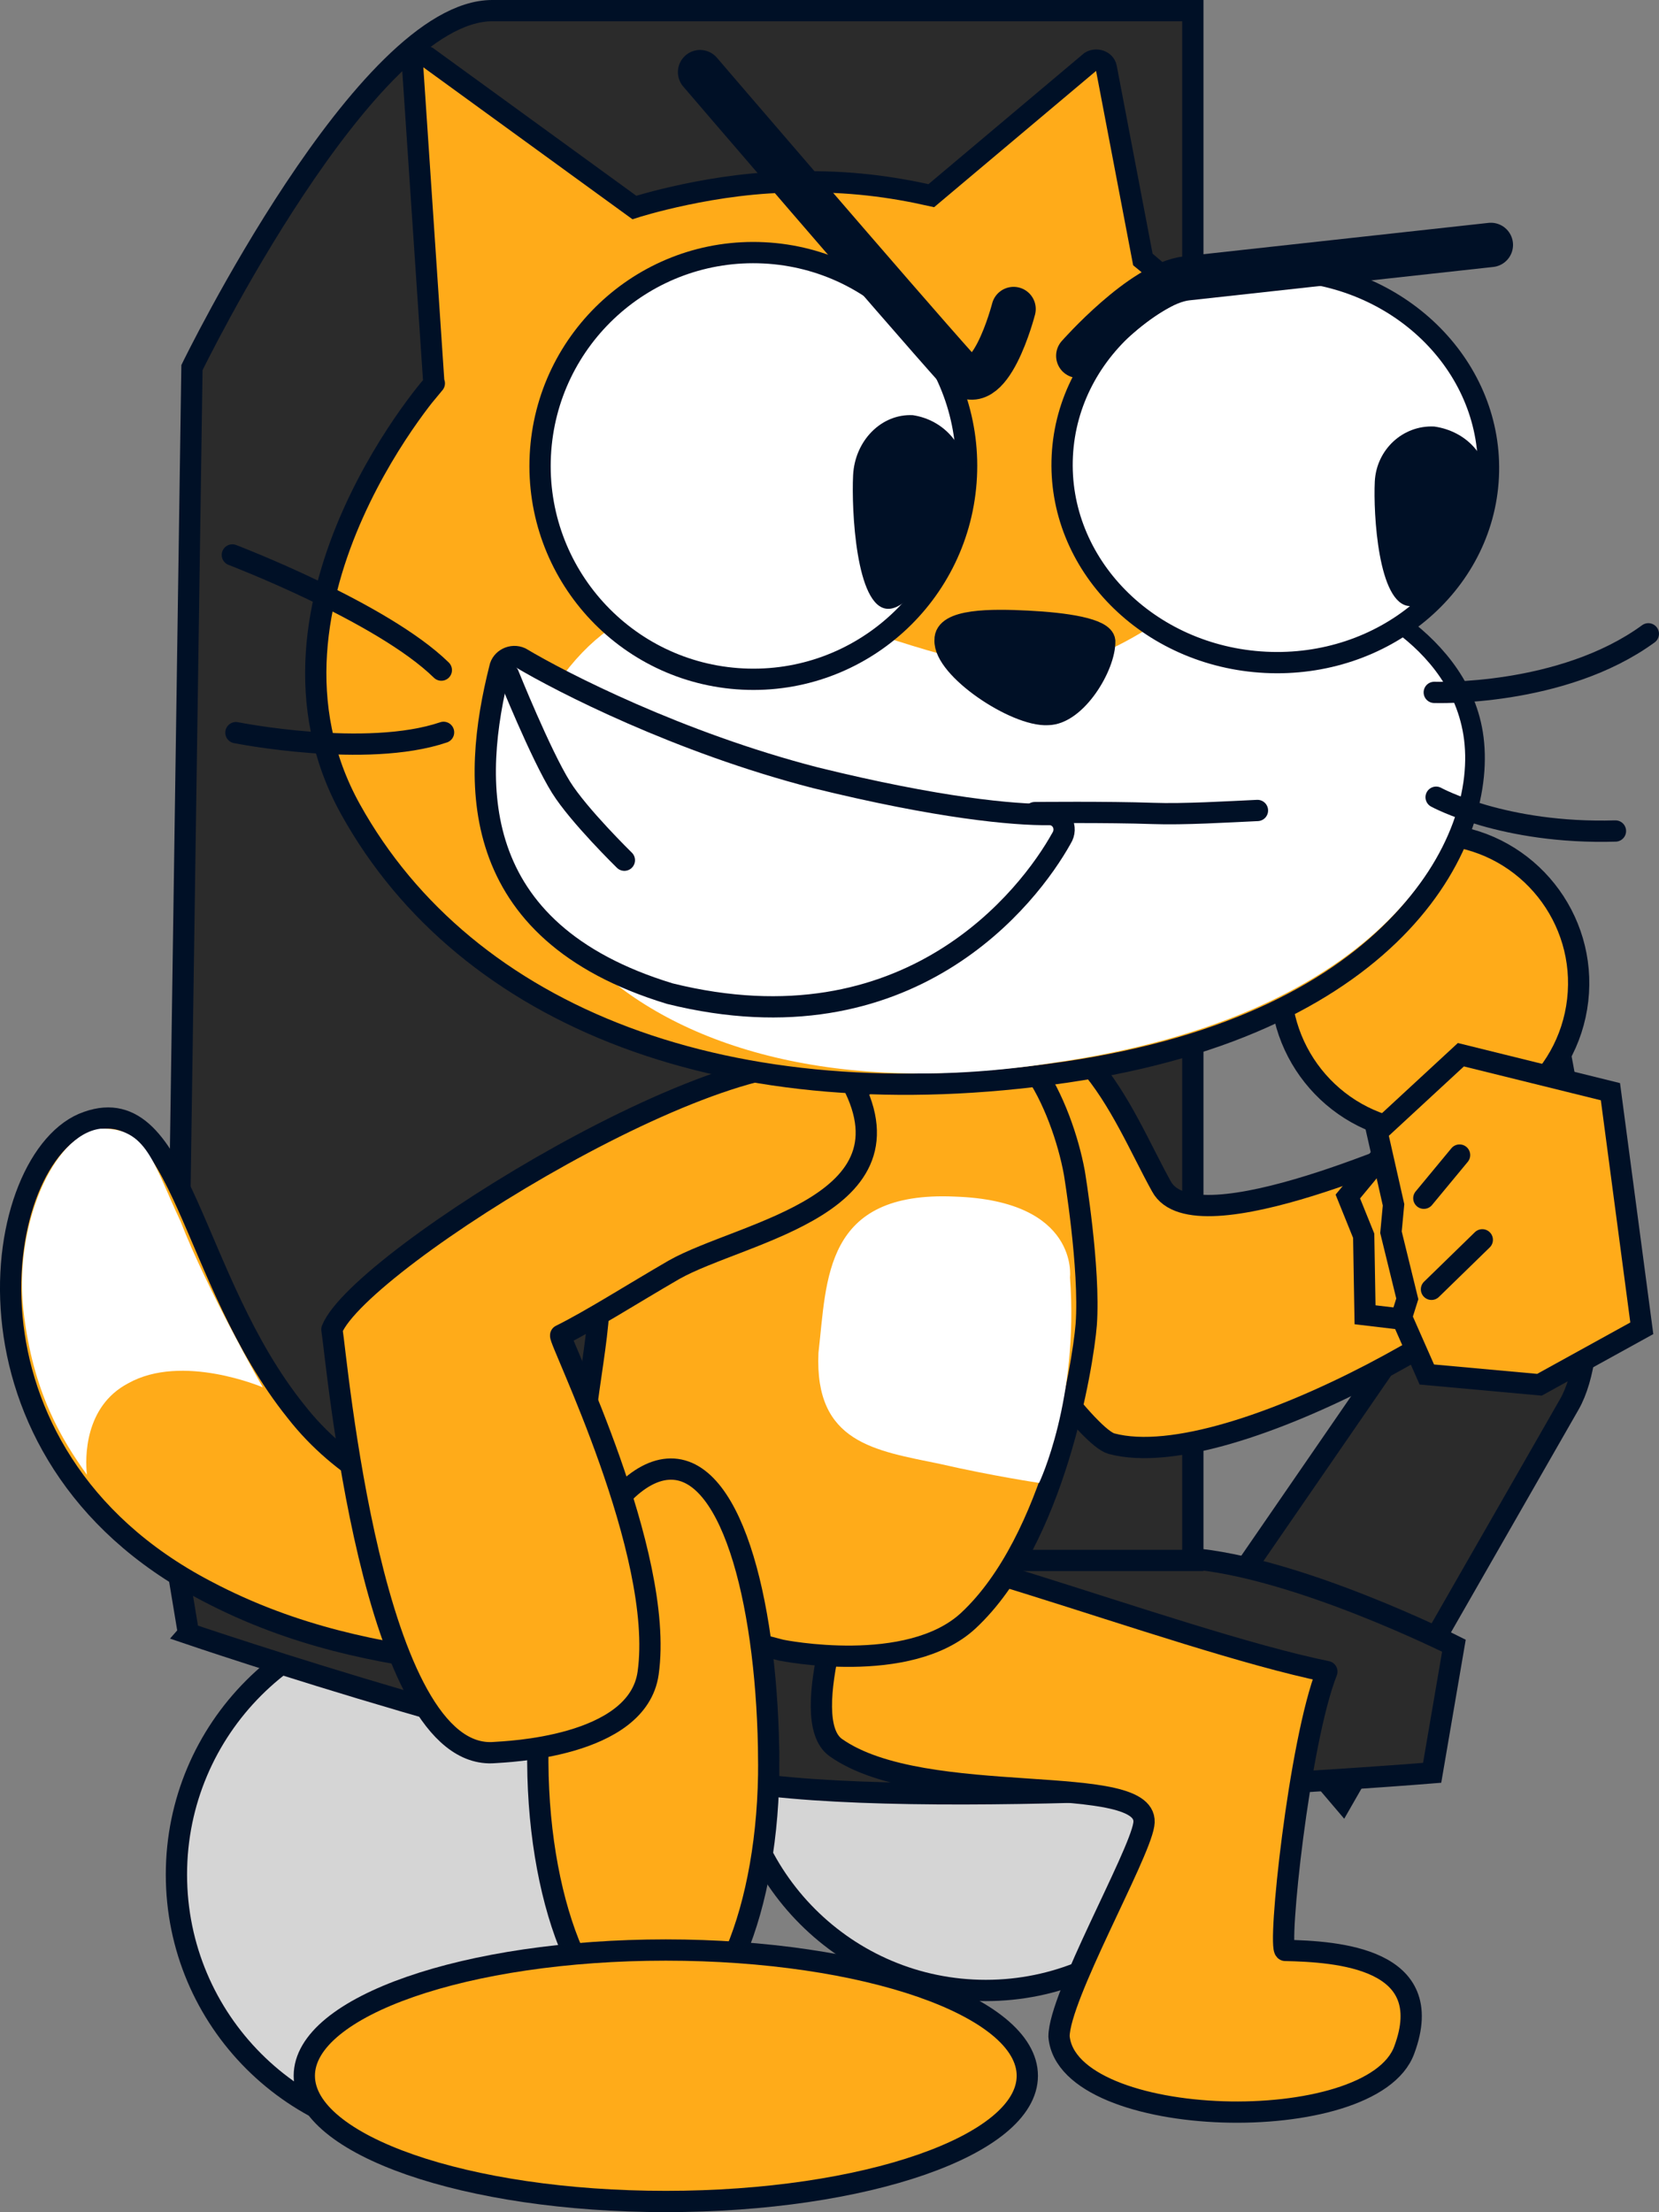 <svg version="1.1" xmlns="http://www.w3.org/2000/svg" xmlns:xlink="http://www.w3.org/1999/xlink" width="93.601" height="124.76" viewBox="0,0,93.601,124.76"><rect x="0" y="0" width="93.601" height="124.76" fill="#808080" stroke="none"/><g transform="translate(-186.002,-119.597)"><g stroke-miterlimit="10"><path d="M227.399,217.631c0,-7.855 6.368,-14.223 14.223,-14.223c7.855,0 14.223,6.368 14.223,14.223c0,7.855 -6.368,14.223 -14.223,14.223c-7.855,0 -14.223,-6.368 -14.223,-14.223z" fill="#d5d5d5" fill-rule="nonzero" stroke="#001026" stroke-width="1.2" stroke-linecap="butt" stroke-linejoin="miter"/><path d="M195.956,225.319c0,-8.222 6.665,-14.887 14.887,-14.887c8.222,0 14.887,6.665 14.887,14.887c0,8.222 -6.665,14.887 -14.887,14.887c-8.222,0 -14.887,-6.665 -14.887,-14.887z" fill="#d5d5d5" fill-rule="nonzero" stroke="#001026" stroke-width="1.2" stroke-linecap="butt" stroke-linejoin="miter"/><path d="M253.742,211.723c0,0 6.881,-9.99 10.618,-15.415c4.179,-6.067 -3.187,-26.047 -3.187,-26.047l10.827,-0.369c0,0 6.026,22.829 2.541,28.911c-3.982,6.948 -12.795,22.328 -12.795,22.328z" fill="#2b2b2b" fill-rule="nonzero" stroke="#001026" stroke-width="1.2" stroke-linecap="butt" stroke-linejoin="miter"/><path d="M196.638,211.73l-0.788,-4.752c0,0 44.541,-0.448 57.22,0.506c6.079,0.457 14.962,4.926 14.962,4.926l-1.228,7.17c0,0 -25.324,2.075 -37.303,0.735c-11.379,-1.273 -32.864,-8.584 -32.864,-8.584z" fill="#2b2b2b" fill-rule="nonzero" stroke="#001026" stroke-width="1.2" stroke-linecap="butt" stroke-linejoin="miter"/><path d="M195.85,207.602l0.982,-67.272c0,0 9.8,-20.133 16.941,-20.133c10.604,0 39.529,0 39.529,0v87.405z" fill="#2b2b2b" fill-rule="nonzero" stroke="#001026" stroke-width="1.2" stroke-linecap="butt" stroke-linejoin="miter"/><path d="M258.512,229.595c2.94,0.066 8.642,0.426 6.723,5.603c-1.8,5.023 -19.022,4.571 -19.483,-0.749c0.011,-2.251 4.488,-10.129 4.781,-11.942c0.548,-3.108 -12.366,-0.802 -17.376,-4.351c-2.313,-1.638 1.051,-10.193 1.048,-10.946c-0.01,-2.384 17.816,4.85 26.659,6.661c-1.579,3.995 -2.791,15.649 -2.35,15.724z" fill="#ffab19" fill-rule="evenodd" stroke="#001026" stroke-width="1.2" stroke-linecap="round" stroke-linejoin="round"/><path d="M274.056,189.194c-1.519,3.463 -18.501,13.649 -25.344,11.822c-2.406,-0.642 -16.402,-21.223 -9.176,-23.597c7.226,-2.373 9.687,4.94 11.992,9.085c1.892,3.52 15.075,-2.643 16.045,-2.895c2.015,-0.622 3.15,0.415 4.482,1.933c0.901,1.027 2.603,2.124 2.002,3.651z" fill="#ffab19" fill-rule="evenodd" stroke="#001026" stroke-width="1.2" stroke-linecap="round" stroke-linejoin="round"/><g fill-rule="evenodd"><path d="M226.263,204.203c0.94,0.685 2.927,2.204 -0.88,6.049c-3.807,3.846 -12.807,3.263 -13.833,3.091c-3.997,-0.537 -8.871,-1.352 -13.957,-4.048c-14.788,-7.747 -12.106,-24.569 -6.654,-26.426c5.324,-1.878 5.767,8.875 11.769,16.339c2.606,3.336 6.154,4.984 9.124,6.141c4.232,1.499 13.383,-1.98 14.43,-1.146z" fill="#ffab19" stroke="#001026" stroke-width="1.2" stroke-linecap="round" stroke-linejoin="round"/><path d="M196.195,188.495c1.473,3.806 4.633,9.344 4.633,9.344c0,0 -4.552,-1.948 -7.61,-0.218c-2.459,1.303 -2.418,4.21 -2.312,5.15c-1.388,-1.946 -3.054,-4.598 -3.586,-9.301c-0.532,-4.703 1.652,-9.875 4.346,-10.216c2.651,-0.084 2.97,1.947 4.529,5.24z" fill="#ffffff" stroke="none" stroke-width="1" stroke-linecap="butt" stroke-linejoin="miter"/></g><g fill-rule="evenodd"><path d="M230.085,212.664c-15.963,-4.008 -10.144,-13.009 -10.259,-20.638c0.134,-6.651 2.008,-6.461 10.027,-9.208c4.419,-1.772 7.022,-2.808 9.586,-4.462c3.88,-2.421 6.509,3.743 7.175,7.363c0,0 0.904,5.405 0.673,8.586c-0.184,2.283 -1.791,12.165 -6.644,16.685c-3.37,3.138 -10.558,1.673 -10.558,1.673z" fill="#ffab19" stroke="#001026" stroke-width="1.2" stroke-linecap="round" stroke-linejoin="round"/><path d="M244.63,203.229c0,0 -2.632,-0.39 -5.594,-1.07c-3.649,-0.76 -7.089,-1.161 -6.857,-6.266c0.481,-4.128 0.285,-9.144 7.693,-8.811c7.03,0.233 6.499,4.551 6.499,4.551c0.505,6.921 -1.742,11.596 -1.742,11.596z" fill="#ffffff" stroke="none" stroke-width="1" stroke-linecap="butt" stroke-linejoin="miter"/></g><path d="M229.375,218.912c0.048,8.394 -2.83,15.216 -6.428,15.237c-3.598,0.021 -6.554,-6.768 -6.602,-15.162c-0.048,-8.394 3.901,-16.517 7.499,-16.538c3.598,-0.021 5.482,8.069 5.53,16.463z" fill="#ffab19" fill-rule="nonzero" stroke="#001026" stroke-width="1.2" stroke-linecap="butt" stroke-linejoin="miter"/><path d="M243.963,236.665c0,3.917 -9.132,7.091 -20.396,7.091c-11.265,0 -20.396,-3.175 -20.396,-7.091c0,-3.917 9.132,-7.091 20.396,-7.091c11.265,0 20.396,3.175 20.396,7.091z" fill="#ffab19" fill-rule="nonzero" stroke="#001026" stroke-width="1.2" stroke-linecap="butt" stroke-linejoin="miter"/><path d="M258.315,174.094c0.526,-4.612 4.692,-7.924 9.304,-7.397c4.612,0.526 7.924,4.692 7.397,9.304c-0.526,4.612 -4.692,7.924 -9.304,7.397c-4.612,-0.526 -7.924,-4.692 -7.397,-9.304z" fill="#ffab19" fill-rule="nonzero" stroke="#001026" stroke-width="1.2" stroke-linecap="butt" stroke-linejoin="miter"/><path d="M204.728,194.574c1.563,-3.93 23.397,-17.422 28.934,-14.634c4.769,7.621 -5.756,9.069 -9.644,11.276c-2.336,1.353 -4.687,2.851 -6.383,3.69c-0.155,0.205 5.891,12.262 4.935,19.05c-0.594,4.215 -8.123,4.436 -8.662,4.48c-6.938,0.571 -8.918,-22.344 -9.18,-23.862z" fill="#ffab19" fill-rule="evenodd" stroke="#001026" stroke-width="1.2" stroke-linecap="round" stroke-linejoin="round"/><g fill-rule="nonzero" stroke="#001026" stroke-width="1.2" stroke-linecap="round" stroke-linejoin="miter"><path d="M266.798,194.197l-3.78,-0.45l-0.076,-4.456l-0.895,-2.214l3.024,-3.652z" fill="#ffab19"/><path d="M276.863,181.166l1.77,13.343l-5.775,3.185l-6.354,-0.578l-1.427,-3.233l0.325,-1.034l-0.921,-3.756l0.145,-1.546l-0.927,-4.099l4.726,-4.367z" fill="#ffab19"/><path d="M266.335,187.175l2.016,-2.435" fill="none"/><path d="M266.766,192.312l2.867,-2.792" fill="none"/></g><g><path d="M247.535,123.071c0.31,-0.185 0.804,-0.06 0.884,0.344l2.064,10.816c0,0 6.158,5.013 7.891,8.403c2.922,5.653 2.798,10.152 2.798,10.152c0,0 6.987,2.451 7.901,8.204c0.915,5.753 -4.018,16.32 -22.979,19.08c-18.961,2.759 -33.788,-3.086 -40.312,-14.826c-6.524,-11.739 5.34,-24.765 4.701,-23.996l-1.206,-17.982c-0.08,-0.404 0.434,-0.679 0.824,-0.46l11.692,8.493c0,0 4.579,-1.474 9.283,-1.44c2.806,-0.06 5.194,0.259 7.471,0.773z" fill="#ffab19" fill-rule="evenodd" stroke="#001026" stroke-width="1.2" stroke-linecap="butt" stroke-linejoin="miter"/><path d="M260.853,153.172c0,0 6.802,2.141 7.717,7.894c0.915,5.753 -4.392,15.801 -23.148,18.47c-24.419,3.789 -35.188,-11.166 -27.968,-21.419c7.224,-10.353 18.257,-0.692 26.677,-0.873c7.216,-0.141 8.329,-6.393 16.724,-4.072z" fill="#ffffff" fill-rule="evenodd" stroke="none" stroke-width="1" stroke-linecap="butt" stroke-linejoin="miter"/><path d="M216.487,145.276c0.331,-6.637 5.98,-11.749 12.617,-11.419c6.637,0.331 11.749,5.98 11.419,12.617c-0.331,6.637 -5.98,11.749 -12.617,11.419c-6.637,-0.331 -11.749,-5.98 -11.419,-12.617z" fill="#ffffff" fill-rule="nonzero" stroke="#001026" stroke-width="1.2" stroke-linecap="butt" stroke-linejoin="miter"/><path d="M279.002,155.343c-4.883,3.561 -12.079,3.303 -12.079,3.303" fill="none" fill-rule="evenodd" stroke="#001026" stroke-width="1.2" stroke-linecap="round" stroke-linejoin="round"/><path d="M277.146,166.464c-6.317,0.186 -10.118,-1.906 -10.118,-1.906" fill="none" fill-rule="evenodd" stroke="#001026" stroke-width="1.2" stroke-linecap="round" stroke-linejoin="round"/><path d="M243.981,154.633c2.097,0.105 4.285,0.414 4.35,1.118c0.03,1.403 -1.607,4.125 -3.21,4.145c-1.808,0.11 -5.878,-2.596 -5.798,-4.194c-0.04,-1.203 2.662,-1.169 4.659,-1.069z" fill="#001026" fill-rule="evenodd" stroke="#001026" stroke-width="1.2" stroke-linecap="round" stroke-linejoin="round"/><path d="M199.111,150.895c0,0 8.45,3.225 11.791,6.495" fill="none" fill-rule="evenodd" stroke="#001026" stroke-width="1.2" stroke-linecap="round" stroke-linejoin="round"/><path d="M211.028,160.9c-4.379,1.484 -11.715,0.017 -11.715,0.017" fill="none" fill-rule="evenodd" stroke="#001026" stroke-width="1.2" stroke-linecap="round" stroke-linejoin="round"/><path d="M240.52,146.719c-0.097,1.951 -2.673,7.303 -4.447,7.214c-1.774,-0.088 -2.036,-5.582 -1.939,-7.533c0.097,-1.951 1.596,-3.477 3.37,-3.388c1.765,0.266 3.113,1.756 3.016,3.707" fill="#001026" fill-rule="evenodd" stroke="none" stroke-width="1" stroke-linecap="butt" stroke-linejoin="miter"/><path d="M243.189,137.025c0,0 -1.387,5.391 -3.136,3.44c-3.317,-3.699 -14.553,-16.8 -14.553,-16.8" fill="none" fill-rule="nonzero" stroke="#001026" stroke-width="2.5" stroke-linecap="round" stroke-linejoin="miter"/><path d="M245.937,145.305c0.304,-6.101 5.931,-10.779 12.568,-10.448c6.637,0.331 11.771,5.545 11.467,11.646c-0.304,6.101 -5.931,10.779 -12.568,10.448c-6.637,-0.331 -11.771,-5.545 -11.467,-11.646z" fill="#ffffff" fill-rule="nonzero" stroke="#001026" stroke-width="1.2" stroke-linecap="butt" stroke-linejoin="miter"/><path d="M269.954,147.072c-0.089,1.794 -2.648,6.795 -4.422,6.707c-1.774,-0.088 -2.053,-5.231 -1.964,-7.025c0.089,-1.794 1.582,-3.19 3.355,-3.102c1.766,0.251 3.12,1.627 3.03,3.42" fill="#001026" fill-rule="evenodd" stroke="none" stroke-width="1" stroke-linecap="butt" stroke-linejoin="miter"/><path d="M246.838,139.664c0,0 3.598,-4.09 6.117,-4.369c4.241,-0.469 17.162,-1.885 17.162,-1.885" fill="none" fill-rule="nonzero" stroke="#001026" stroke-width="2.5" stroke-linecap="round" stroke-linejoin="miter"/><g stroke="#001026" stroke-width="1.2" stroke-linecap="round"><g><path d="M214.197,157.286c0.098,-0.52 0.691,-0.812 1.186,-0.584c2.298,1.374 8.923,4.772 16.621,6.757c6.943,1.709 11.174,2.101 13.196,2.077c0.674,-0.008 1.072,0.74 0.69,1.34c-1.829,3.288 -8.598,12.105 -22.094,8.76c-11.579,-3.522 -11.185,-12.057 -9.598,-18.351z" fill="#ffffff" fill-rule="evenodd" stroke-linejoin="round"/><path d="M221.229,168.111c0,0 -2.575,-2.516 -3.571,-4.11c-1.158,-1.854 -2.966,-6.352 -2.966,-6.352" fill="none" fill-rule="nonzero" stroke-linejoin="miter"/></g><path d="M256.948,165.306c-1.651,0.075 -4.146,0.23 -5.905,0.167c-2.531,-0.09 -6.661,-0.047 -6.661,-0.047" fill="none" fill-rule="nonzero" stroke-linejoin="miter"/></g></g></g></g></svg>